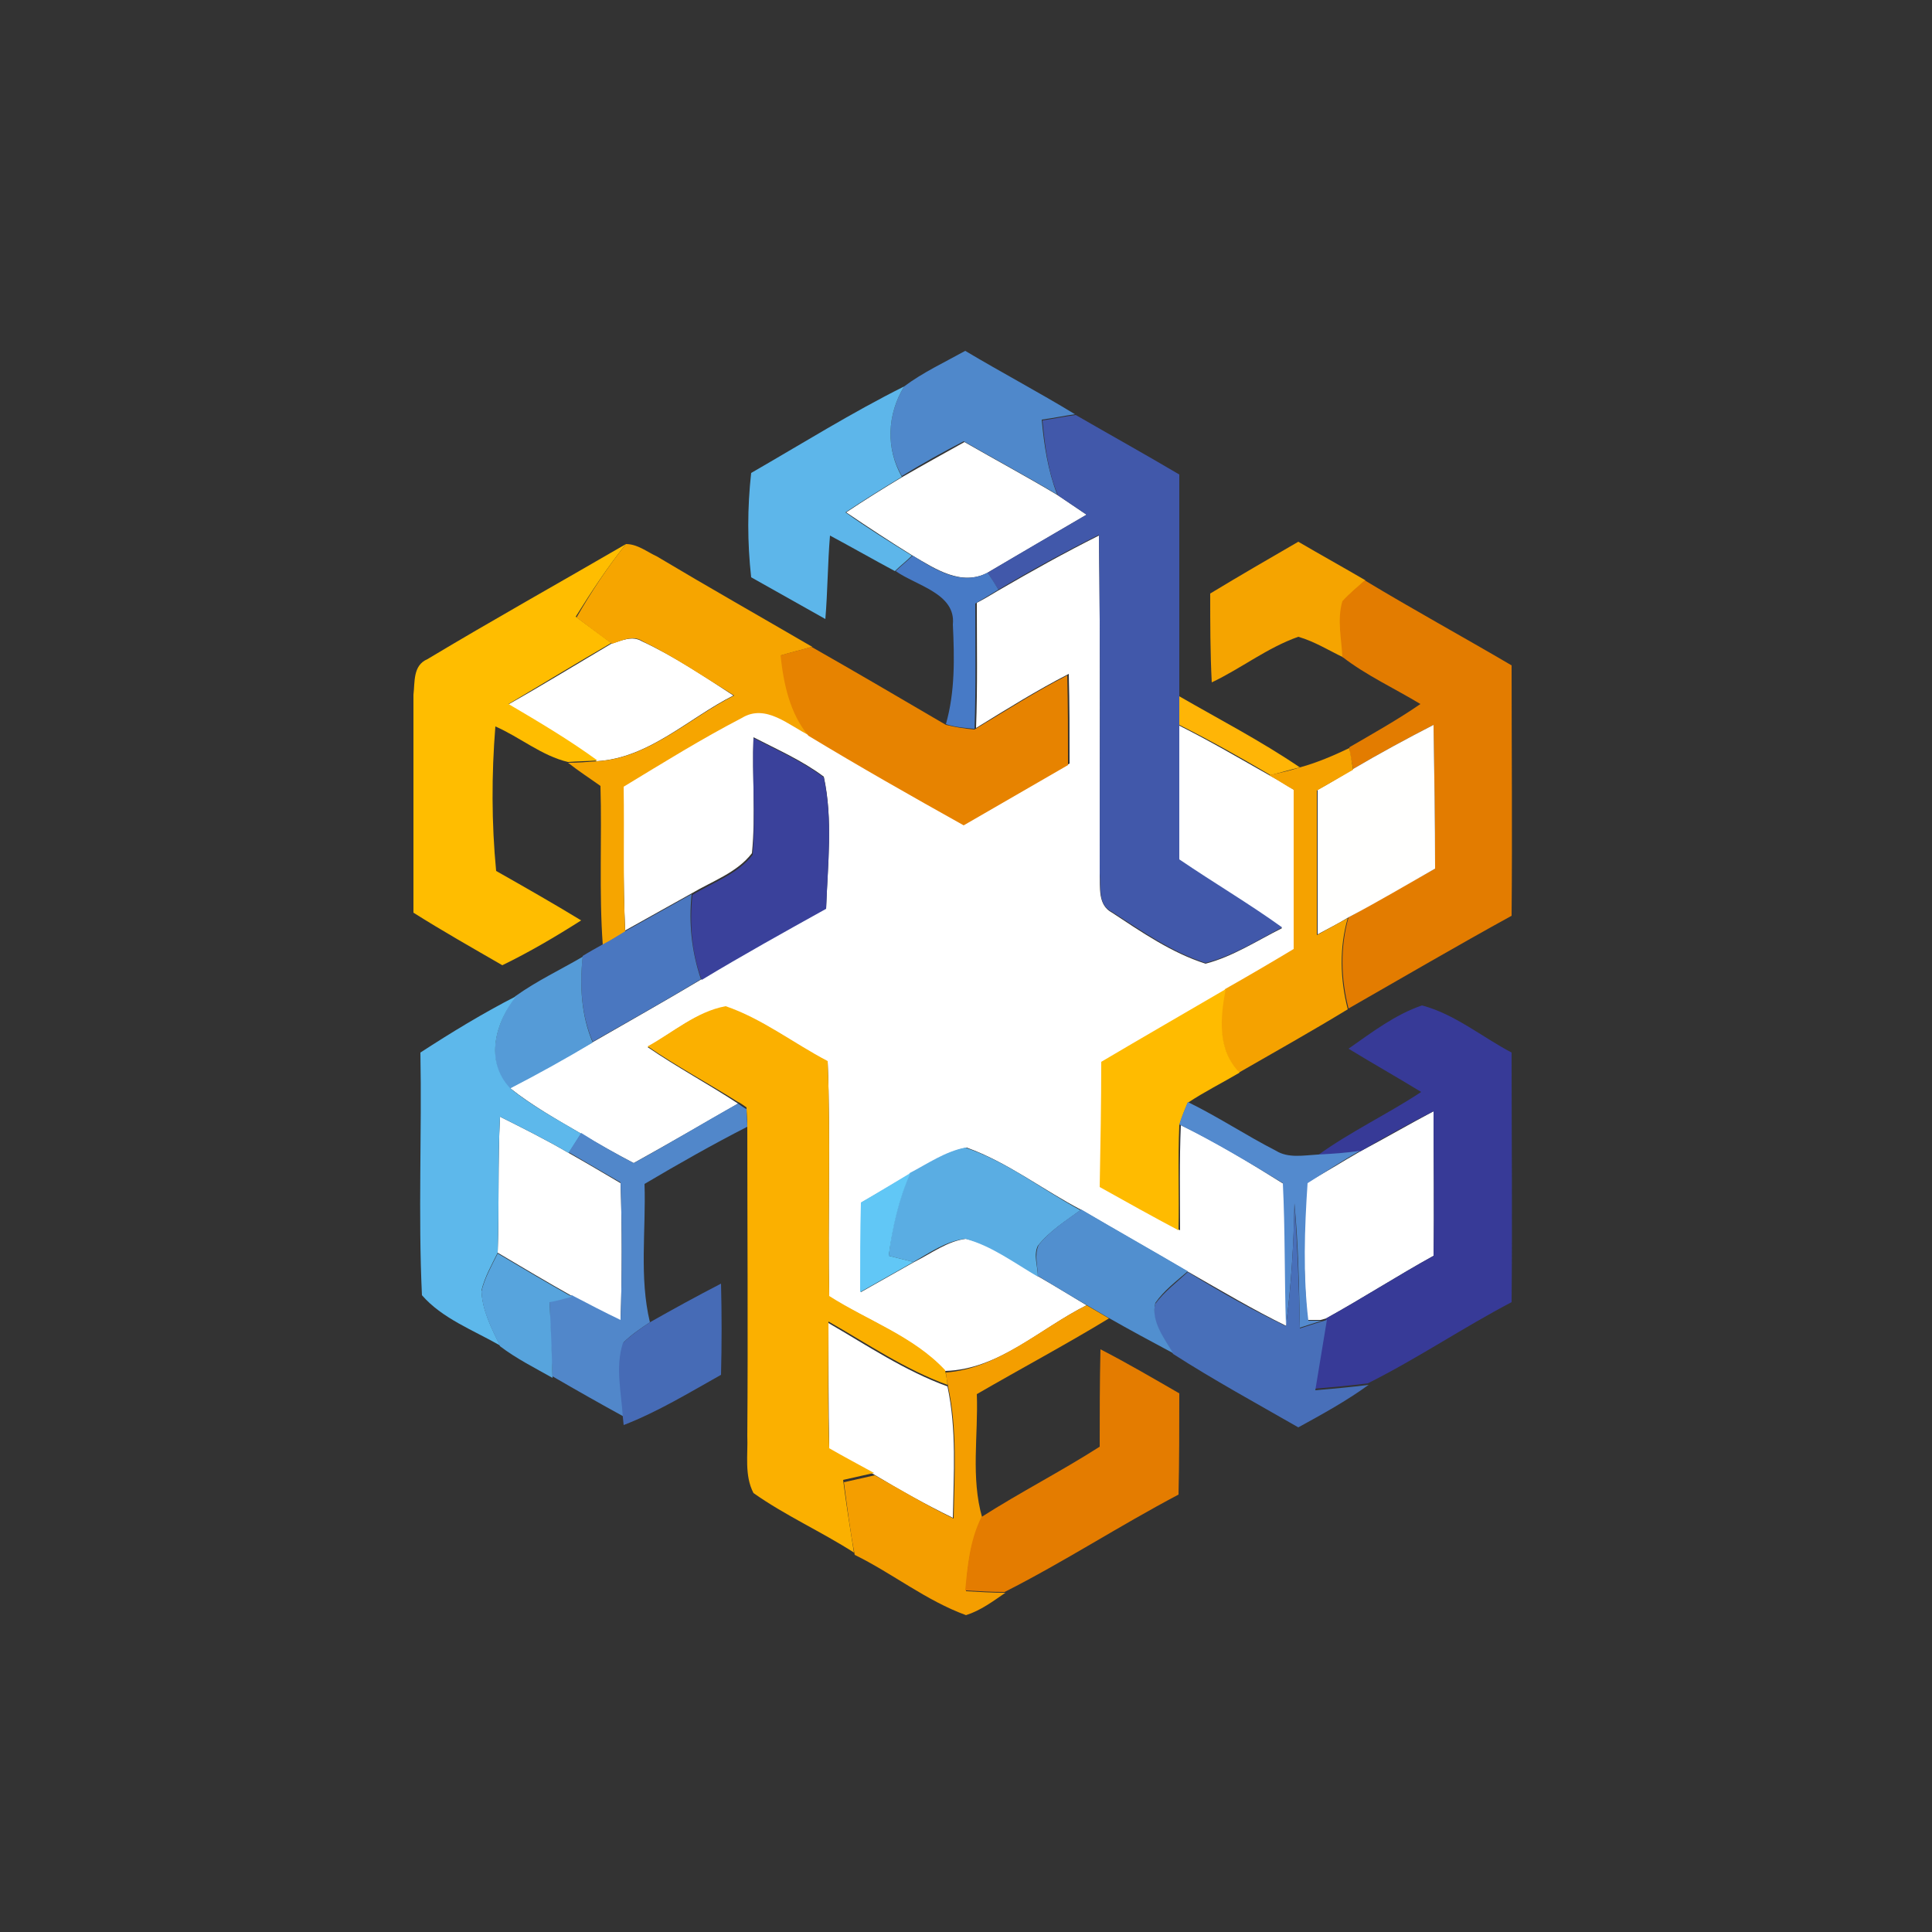 <?xml version="1.0" encoding="utf-8"?>
<!-- Generator: Adobe Illustrator 26.0.3, SVG Export Plug-In . SVG Version: 6.00 Build 0)  -->
<svg version="1.1" id="Layer_1" xmlns="http://www.w3.org/2000/svg" xmlns:xlink="http://www.w3.org/1999/xlink" x="0px" y="0px"
	 viewBox="0 0 250 250" style="enable-background:new 0 0 250 250;" xml:space="preserve">
<rect x="0" y="0" width="250" height="250" fill="#333333" stroke="none"/>
<style type="text/css">
	.st0{fill:#FFFFFF;}
	.st1{fill:#4F88CB;}
	.st2{fill:#5DB6EA;}
	.st3{fill:#4158AA;}
	.st4{fill:#F5A400;}
	.st5{fill:#FFBD00;}
	.st6{fill:#F6A500;}
	.st7{fill:#477AC6;}
	.st8{fill:#E37C00;}
	.st9{fill:#E78300;}
	.st10{fill:#FFB506;}
	.st11{fill:#FFFFFE;}
	.st12{fill:#3A419B;}
	.st13{fill:#F5A200;}
	.st14{fill:#4A77C0;}
	.st15{fill:#559BD7;}
	.st16{fill:#FFBB00;}
	.st17{fill:#5DB8EB;}
	.st18{fill:#FBB000;}
	.st19{fill:#373A97;}
	.st20{fill:#5187CA;}
	.st21{fill:#538ACE;}
	.st22{fill:#5AADE3;}
	.st23{fill:#61C7F6;}
	.st24{fill:#486FB9;}
	.st25{fill:#518FCF;}
	.st26{fill:#57A4DD;}
	.st27{fill:#466BB6;}
	.st28{fill:#F49E00;}
	.st29{fill:#E47C00;}
</style>
<g id="_x23_ffffffff">
	<path class="st0" d="M116.8,61.7c2.6-1.5,5.3-3,8-4.5c4,2.3,8.1,4.5,12.1,6.9c1.2,0.8,2.5,1.7,3.7,2.5c-4.3,2.5-8.5,5-12.8,7.5
		c-3.4,1.8-6.8-0.5-9.7-2.2c-2.9-1.8-5.8-3.7-8.6-5.6C111.9,64.7,114.3,63.2,116.8,61.7z"/>
	<path class="st0" d="M129.2,76.4c4.3-2.5,8.6-4.9,13-7.1c0.2,14.6,0.1,29.2,0.1,43.8c0.1,1.7-0.3,4,1.6,5c3.8,2.5,7.7,5.2,12.1,6.6
		c3.5-0.9,6.7-3,9.9-4.6c-4.3-3.1-8.9-5.8-13.3-8.8c0-5.8,0-11.6,0-17.4c4,2,7.9,4.3,11.8,6.5c1.1,0.6,2.1,1.2,3.2,1.9
		c-0.1,6.8,0,13.7,0,20.6c-3,1.8-5.9,3.5-8.9,5.2c-5.4,3.1-10.8,6.2-16.1,9.4c0,5.4-0.2,10.8-0.1,16.1c3.4,1.8,6.8,3.7,10.2,5.6
		c0-4.5-0.1-9,0.1-13.6c4.6,2.2,9,4.9,13.3,7.6c0.3,6.1,0.2,12.3,0.4,18.4c-4.3-2.1-8.5-4.6-12.7-7c-4.6-2.7-9.2-5.3-13.8-8
		c-5-2.6-9.6-6.2-14.9-8.1c-2.6,0.5-4.9,2.1-7.2,3.3c-2.1,1.3-4.2,2.5-6.4,3.8c-0.1,3.9-0.1,7.8-0.1,11.6c2.3-1.3,4.6-2.6,6.9-3.9
		c2.2-1.1,4.3-2.7,6.7-3c3.5,0.8,6.4,3.1,9.4,4.9c2.1,1.2,4.2,2.5,6.2,3.7c-6,3-11.3,8.3-18.3,8.5c-4.1-4.4-10-6.5-15-9.6
		c-0.2-10.1,0.2-20.3-0.2-30.4c-4.4-2.3-8.4-5.5-13.2-7.1c-3.8,0.7-6.8,3.3-10.1,5.2c3.8,2.6,7.9,4.8,11.7,7.3
		c-4.5,2.6-9,5.2-13.5,7.7c-2.3-1.2-4.6-2.5-6.8-3.8c-3.1-1.8-6.3-3.6-9.2-5.9c3.6-1.9,7.2-3.9,10.8-6c4.7-2.7,9.3-5.3,14-8.1
		c5.3-3.2,10.7-6.2,16.1-9.2c0.2-5.7,0.9-11.5-0.3-17c-2.8-2.1-6-3.5-9.1-5.1c-0.2,5,0.3,10-0.2,15c-1.9,2.5-5.1,3.6-7.8,5.2
		c-2.9,1.6-5.7,3.2-8.6,4.8c-0.3-6.3-0.2-12.5-0.2-18.8c5-3,10-6.2,15.3-8.9c3.1-1.9,6.1,1,8.8,2.3c6.6,4,13.3,7.9,20.1,11.6
		c4.5-2.6,9-5.2,13.5-7.8c0-3.9,0-7.8-0.1-11.6c-4.1,2.1-8.1,4.6-12,7c0.2-5.4,0.1-10.8,0.1-16.2C127.2,77.6,128.2,77,129.2,76.4z"
		/>
	<path class="st0" d="M79.1,83.3c1.3-0.4,2.7-1.1,4-0.3c4.1,1.9,8,4.5,11.8,7c-5.8,2.9-10.9,8.1-17.7,8.5c-3.6-2.7-7.6-5-11.5-7.3
		C70.3,88.6,74.7,85.9,79.1,83.3z"/>
	<path class="st0" d="M176,149c3.2-1.7,6.3-3.5,9.5-5.2c0,6.2,0.1,12.5,0,18.7c-4.7,2.6-9.2,5.5-13.9,8.1l-0.7,0.2
		c-0.4,0-1.2,0-1.7,0c-0.6-5.9-0.5-11.9-0.1-17.8C171.4,151.8,173.7,150.3,176,149z"/>
	<path class="st0" d="M64.7,144.5c3,1.5,6,3,8.9,4.7c2.3,1.3,4.5,2.6,6.7,3.9c0.2,5.9,0.2,11.9,0,17.8c-2.1-1-4.2-2.1-6.3-3.2
		c-3.2-1.8-6.4-3.7-9.6-5.6C64.6,156.3,64.4,150.4,64.7,144.5z"/>
	<path class="st0" d="M107.2,171.2c5,2.9,9.9,6.2,15.4,8.2c1.2,5.6,0.8,11.3,0.7,17c-3.5-1.7-6.9-3.6-10.2-5.6
		c-1.9-1.1-3.8-2.2-5.8-3.2C107.2,182.1,107.2,176.6,107.2,171.2z"/>
</g>
<g id="_x23_4f88cbff">
	<path class="st1" d="M117,50c2.4-1.8,5.2-3.1,7.9-4.6c4.7,2.8,9.6,5.4,14.2,8.2c-1.4,0.2-2.8,0.5-4.3,0.7c0.3,3.3,0.8,6.6,2,9.7
		c-4-2.4-8.1-4.6-12.1-6.9c-2.7,1.4-5.4,2.9-8,4.5C114.6,58,114.8,53.6,117,50z"/>
</g>
<g id="_x23_5db6eaff">
	<path class="st2" d="M97.2,61.2c6.6-3.8,13-7.8,19.8-11.2c-2.2,3.6-2.4,8-0.3,11.7c-2.5,1.5-4.9,3-7.3,4.6c2.8,2,5.7,3.8,8.6,5.6
		c-0.7,0.7-1.5,1.3-2.2,2c-2.8-1.5-5.6-3.1-8.4-4.6c-0.3,3.6-0.3,7.2-0.6,10.8c-3.2-1.8-6.4-3.6-9.6-5.4
		C96.7,70.2,96.7,65.7,97.2,61.2z"/>
</g>
<g id="_x23_4158aaff">
	<path class="st3" d="M134.9,54.4c1.4-0.2,2.8-0.5,4.3-0.7c4.5,2.6,9,5.1,13.4,7.7c0,9.6,0,19.1,0,28.7c0,1.2,0,2.5,0,3.7
		c0,5.8,0,11.6,0,17.4c4.4,3,9,5.7,13.3,8.8c-3.2,1.7-6.4,3.7-9.9,4.6c-4.4-1.4-8.2-4.1-12.1-6.6c-1.9-0.9-1.4-3.2-1.6-5
		c0-14.6,0.1-29.2-0.1-43.8c-4.4,2.2-8.8,4.6-13,7.1c-0.4-0.6-1.1-1.7-1.4-2.2c4.2-2.5,8.5-5,12.8-7.5c-1.2-0.8-2.5-1.7-3.7-2.5
		C135.6,61,135.2,57.7,134.9,54.4z"/>
</g>
<g id="_x23_f5a400ff">
	<path class="st4" d="M156.6,76.8c3.8-2.3,7.6-4.5,11.4-6.7c2.9,1.7,5.8,3.3,8.7,5c-1,0.9-2,1.7-2.9,2.7c-0.7,2.4-0.2,4.9,0.1,7.3
		c-1.9-0.9-3.8-2.1-5.9-2.7c-4,1.4-7.4,4.1-11.2,5.9C156.6,84.4,156.6,80.6,156.6,76.8z"/>
</g>
<g id="_x23_ffbd00ff">
	<path class="st5" d="M55.3,85.3c8.5-5.1,17.1-9.9,25.7-14.9c-2.4,3-4.5,6.2-6.5,9.4c1.5,1.1,3.1,2.3,4.6,3.4
		c-4.5,2.6-8.9,5.3-13.3,7.9c3.9,2.3,7.8,4.6,11.5,7.3c-1.3,0.1-2.5,0.1-3.8,0.2c-3.4-0.8-6.2-3.2-9.4-4.6
		c-0.5,6.2-0.5,12.5,0.1,18.7c3.7,2.1,7.4,4.2,11,6.4c-3.3,2.1-6.7,4.1-10.2,5.8c-3.8-2.2-7.7-4.4-11.5-6.8c0-9.4,0-18.8,0-28.2
		C53.7,88.3,53.4,86.1,55.3,85.3z"/>
</g>
<g id="_x23_f6a500ff">
	<path class="st6" d="M81,70.4c1.5,0,2.7,1,4,1.6c6.7,4,13.4,7.8,20.1,11.7c-1.4,0.4-2.7,0.7-4,1.1c0.4,3.7,1.2,7.5,3.7,10.4
		c-2.7-1.3-5.7-4.2-8.8-2.3c-5.2,2.7-10.2,5.8-15.3,8.9c0.1,6.3-0.1,12.5,0.2,18.8c-1,0.6-1.9,1.1-2.9,1.7
		c-0.5-6.9-0.1-13.8-0.3-20.6c-1.4-1-2.8-1.9-4.2-3c1.3,0,2.5-0.1,3.8-0.2c6.7-0.4,11.9-5.6,17.7-8.5c-3.9-2.4-7.7-5-11.8-7
		c-1.3-0.9-2.7-0.1-4,0.3c-1.6-1.1-3.1-2.3-4.6-3.4C76.5,76.6,78.6,73.4,81,70.4z"/>
</g>
<g id="_x23_477ac6ff">
	<path class="st7" d="M115.9,73.9c0.7-0.7,1.5-1.3,2.2-2c2.9,1.8,6.3,4,9.7,2.2c0.4,0.6,1.1,1.7,1.4,2.2c-1,0.6-2,1.2-3,1.8
		c0,5.4,0.1,10.8-0.1,16.2c-1.2-0.1-2.5-0.2-3.7-0.6c1.2-4.2,1.1-8.6,0.9-12.9C123.7,76.8,118.6,75.8,115.9,73.9z"/>
</g>
<g id="_x23_e37c00ff">
	<path class="st8" d="M173.7,77.8c0.9-1,1.9-1.8,2.9-2.7c6.3,3.8,12.7,7.3,19,11c0,10.8,0.1,21.6,0,32.4c-7.1,3.9-14.1,8-21.1,12
		c-1-3.9-1.1-7.9,0-11.8c3.8-2.1,7.4-4.2,11.2-6.3c0-6.2-0.1-12.4-0.2-18.6c-3.5,1.8-7,3.7-10.4,5.7c-0.2-0.9-0.4-1.8-0.5-2.8
		c3.1-1.8,6.3-3.6,9.2-5.6c-3.3-2-7-3.7-10.1-6.1C173.6,82.7,173,80.2,173.7,77.8z"/>
</g>
<g id="_x23_e78300ff">
	<path class="st9" d="M101,84.8c1.3-0.4,2.7-0.7,4-1.1c5.8,3.3,11.6,6.7,17.4,10.1c1.2,0.3,2.5,0.5,3.7,0.6c4-2.4,7.9-4.9,12-7
		c0.1,3.9,0.1,7.7,0.1,11.6c-4.5,2.6-9,5.2-13.5,7.8c-6.8-3.8-13.5-7.6-20.1-11.6C102.2,92.3,101.4,88.5,101,84.8z"/>
</g>
<g id="_x23_ffb506ff">
	<path class="st10" d="M152.6,90.1c5.2,3,10.6,5.8,15.6,9.2c-1.3,0.3-2.6,0.7-3.8,1c-3.9-2.3-7.8-4.5-11.8-6.5
		C152.6,92.6,152.6,91.3,152.6,90.1z"/>
</g>
<g id="_x23_fffffeff">
	<path class="st11" d="M175.1,99.5c3.4-2,6.9-3.9,10.4-5.7c0.1,6.2,0.2,12.4,0.2,18.6c-3.7,2.1-7.4,4.3-11.2,6.3
		c-1.3,0.8-2.7,1.5-4,2.2c0-6.2,0-12.5,0-18.7C172,101.4,173.6,100.4,175.1,99.5z"/>
</g>
<g id="_x23_3a419bff">
	<path class="st12" d="M97.5,95.5c3.1,1.6,6.3,3,9.1,5.1c1.2,5.6,0.5,11.4,0.3,17c-5.4,3-10.8,6-16.1,9.2c-1.3-3.5-1.6-7.3-1.2-11
		c2.6-1.6,5.9-2.7,7.8-5.2C97.8,105.5,97.3,100.5,97.5,95.5z"/>
</g>
<g id="_x23_f5a200ff">
	<path class="st13" d="M168.2,99.3c2.2-0.6,4.3-1.5,6.4-2.5c0.2,0.9,0.3,1.8,0.5,2.8c-1.6,0.9-3.1,1.8-4.7,2.7c0,6.2,0,12.5,0,18.7
		c1.3-0.7,2.7-1.5,4-2.2c-1.1,3.8-1,7.9,0,11.8c-4.6,2.8-9.4,5.5-14.1,8.2c-2.8-3-2.5-7.1-1.8-10.8c3-1.7,5.9-3.4,8.9-5.2
		c0-6.9,0-13.7,0-20.6c-1.1-0.6-2.1-1.3-3.2-1.9C165.7,100,167,99.7,168.2,99.3z"/>
</g>
<g id="_x23_4a77c0ff">
	<path class="st14" d="M80.9,120.5c2.9-1.6,5.7-3.2,8.6-4.8c-0.4,3.7,0,7.5,1.2,11c-4.6,2.8-9.3,5.4-14,8.1
		c-1.5-3.5-1.7-7.3-1.3-11.1c0.8-0.5,1.7-1,2.6-1.5C79,121.7,79.9,121.1,80.9,120.5z"/>
</g>
<g id="_x23_559bd7ff">
	<path class="st15" d="M66.7,128.9c2.8-2,5.8-3.4,8.7-5.1c-0.4,3.7-0.2,7.6,1.3,11.1c-3.5,2.1-7.1,4.1-10.8,6
		C62.7,137.3,64.1,132.4,66.7,128.9z"/>
</g>
<g id="_x23_ffbb00ff">
	<path class="st16" d="M142.5,137.4c5.4-3.2,10.8-6.3,16.1-9.4c-0.7,3.7-1.1,7.8,1.8,10.8c-2.2,1.3-4.6,2.5-6.7,3.9
		c-0.4,0.9-0.8,1.9-1.1,2.9c-0.2,4.5,0,9-0.1,13.6c-3.4-1.8-6.8-3.7-10.2-5.6C142.4,148.1,142.5,142.7,142.5,137.4z"/>
</g>
<g id="_x23_5db8ebff">
	<path class="st17" d="M54.4,136.2c4-2.6,8.1-5.1,12.4-7.3c-2.7,3.4-4.1,8.4-0.8,11.9c2.8,2.3,6,4,9.2,5.9c-0.4,0.6-1.2,1.9-1.6,2.5
		c-2.9-1.7-5.9-3.2-8.9-4.7c-0.3,5.9-0.1,11.8-0.3,17.6c-0.8,1.6-1.7,3.2-2.1,4.9c0.1,2.5,1.3,4.9,2.4,7.1c-3.5-2-7.5-3.5-10.1-6.5
		C54.1,157.1,54.6,146.6,54.4,136.2z"/>
</g>
<g id="_x23_fbb000ff">
	<path class="st18" d="M83.8,135.4c3.3-1.8,6.3-4.5,10.1-5.2c4.7,1.6,8.8,4.8,13.2,7.1c0.4,10.1,0,20.3,0.2,30.4
		c5,3.2,10.9,5.2,15,9.6c0.1,0.5,0.3,1.5,0.3,1.9c-5.5-2-10.3-5.3-15.4-8.2c0,5.5-0.1,10.9,0.1,16.4c1.9,1.1,3.8,2.1,5.8,3.2
		c-1.3,0.3-2.7,0.6-4,0.9c0.4,3.1,0.9,6.3,1.4,9.4c-4.2-2.7-8.9-4.8-13-7.7c-1.2-2.3-0.7-5-0.8-7.4c0.1-13.4,0-26.8,0-40.2
		c0-0.6-0.1-1.8-0.1-2.3c-0.3-0.2-0.8-0.6-1.1-0.7C91.7,140.2,87.6,138,83.8,135.4z"/>
</g>
<g id="_x23_373a97ff">
	<path class="st19" d="M174.5,135.7c3-2.1,6-4.4,9.5-5.6c4.2,1.1,7.8,4.1,11.6,6.1c0,10.8,0.1,21.6,0,32.3
		c-6.3,3.3-12.2,7.3-18.6,10.5c-2.3,0.3-4.6,0.5-6.9,0.7c0.5-3,1-6,1.5-9.1c4.7-2.6,9.2-5.5,13.9-8.1c0.1-6.2,0-12.5,0-18.7
		c-3.2,1.6-6.4,3.4-9.5,5.2c-1.8,0.2-3.7,0.4-5.5,0.5c4.3-3.1,9-5.3,13.4-8.2C180.8,139.4,177.6,137.6,174.5,135.7z"/>
</g>
<g id="_x23_5187caff">
	<path class="st20" d="M82,150.5c4.6-2.5,9-5.2,13.5-7.7c0.3,0.2,0.8,0.6,1.1,0.7c0,0.6,0.1,1.8,0.1,2.3c-4.5,2.3-8.9,4.8-13.3,7.4
		c0.2,6-0.7,12.1,0.7,17.9c-1.2,0.8-2.4,1.6-3.4,2.6c-1,3.1-0.2,6.4,0,9.6c-3.1-1.7-6.1-3.4-9.2-5.2c-0.2-3.2-0.3-6.5-0.4-9.8
		c0.7-0.2,2.2-0.5,2.9-0.7c2.1,1.1,4.2,2.2,6.3,3.2c0.2-5.9,0.2-11.9,0-17.8c-2.2-1.3-4.5-2.6-6.7-3.9c0.4-0.6,1.2-1.9,1.6-2.5
		C77.4,148,79.7,149.3,82,150.5z"/>
</g>
<g id="_x23_538aceff">
	<path class="st21" d="M152.6,145.5c0.3-1,0.7-1.9,1.1-2.9c3.9,1.9,7.5,4.3,11.4,6.3c1.6,1,3.6,0.6,5.4,0.5c1.8-0.1,3.7-0.2,5.5-0.5
		c-2.3,1.3-4.6,2.8-6.8,4.2c-0.4,5.9-0.6,11.9,0.1,17.8c0.4,0,1.2,0,1.7,0c-0.9,0.3-1.9,0.6-2.8,0.9c-0.1-5.4-0.2-10.8-0.7-16.1
		c-0.1,5.3-0.4,10.6-1.1,15.8c-0.2-6.1-0.1-12.3-0.4-18.4C161.6,150.4,157.2,147.8,152.6,145.5z"/>
</g>
<g id="_x23_5aade3ff">
	<path class="st22" d="M117.7,151.8c2.3-1.2,4.6-2.8,7.2-3.3c5.4,1.8,9.9,5.4,14.9,8.1c-1.9,1.4-4,2.7-5.5,4.6c-0.6,1.2,0,2.7,0,4
		c-3.1-1.8-6-4-9.4-4.9c-2.5,0.3-4.6,1.8-6.7,3c-0.8-0.2-2.4-0.6-3.2-0.8C115.4,158.8,116.3,155.2,117.7,151.8z"/>
</g>
<g id="_x23_61c7f6ff">
	<path class="st23" d="M111.4,155.6c2.1-1.2,4.2-2.5,6.4-3.8c-1.5,3.4-2.3,7-2.8,10.7c0.8,0.2,2.4,0.6,3.2,0.8
		c-2.3,1.3-4.6,2.6-6.9,3.9C111.3,163.3,111.3,159.4,111.4,155.6z"/>
</g>
<g id="_x23_486fb9ff">
	<path class="st24" d="M167.5,155.8c0.4,5.4,0.6,10.8,0.7,16.1c0.9-0.3,1.9-0.6,2.8-0.9l0.7-0.2c-0.5,3-1,6.1-1.5,9.1
		c2.3-0.2,4.6-0.4,6.9-0.7c-2.9,2.1-6,3.8-9.1,5.5c-5.4-3.1-10.9-6.1-16.2-9.5c-1.1-2-3-4.1-2.3-6.5c1.2-1.6,2.8-2.8,4.2-4.1
		c4.1,2.5,8.3,4.9,12.7,7C167.1,166.3,167.4,161,167.5,155.8z"/>
</g>
<g id="_x23_518fcfff">
	<path class="st25" d="M134.4,161.1c1.5-1.9,3.6-3.2,5.5-4.6c4.6,2.7,9.2,5.3,13.8,8c-1.5,1.3-3.1,2.5-4.2,4.1
		c-0.6,2.4,1.2,4.6,2.3,6.5c-2.8-1.5-5.6-3-8.4-4.6c-1-0.6-1.9-1.1-2.9-1.7c-2.1-1.2-4.2-2.5-6.2-3.7
		C134.3,163.9,133.8,162.4,134.4,161.1z"/>
</g>
<g id="_x23_57a4ddff">
	<path class="st26" d="M62.3,167.1c0.4-1.7,1.3-3.3,2.1-4.9c3.2,1.9,6.4,3.8,9.6,5.6c-0.7,0.2-2.2,0.6-2.9,0.7
		c0.2,3.2,0.3,6.5,0.4,9.8c-2.3-1.3-4.7-2.5-6.8-4.1C63.6,171.9,62.4,169.6,62.3,167.1z"/>
</g>
<g id="_x23_466bb6ff">
	<path class="st27" d="M84.1,171.1c3-1.7,6.1-3.4,9.2-5c0.1,3.9,0.1,7.8,0,11.8c-4.1,2.3-8.2,4.8-12.6,6.5l-0.1-1
		c-0.2-3.2-1-6.5,0-9.6C81.7,172.7,82.9,171.9,84.1,171.1z"/>
</g>
<g id="_x23_f49e00ff">
	<path class="st28" d="M140.6,168.9c1,0.6,1.9,1.1,2.9,1.7c-5.6,3.4-11.4,6.5-17.1,9.8c0.2,5.3-0.8,10.8,0.7,16
		c-1.5,2.9-1.9,6.2-2.1,9.5c1.7,0.1,3.4,0.2,5.1,0.2c-1.6,1.1-3.2,2.3-5.1,2.9c-5.2-1.9-9.5-5.4-14.4-7.8c-0.6-3.1-1-6.3-1.4-9.4
		c1.3-0.3,2.7-0.6,4-0.9c3.4,1.9,6.7,3.9,10.2,5.6c0.1-5.7,0.5-11.4-0.7-17c-0.1-0.5-0.3-1.5-0.3-1.9
		C129.2,177.1,134.6,171.9,140.6,168.9z"/>
</g>
<g id="_x23_e47c00ff">
	<path class="st29" d="M142.4,174.6c3.5,1.8,6.9,3.8,10.2,5.7c0,4.3,0,8.7-0.1,13.1c-7.6,4-14.8,8.7-22.5,12.6
		c-1.7,0-3.4-0.1-5.1-0.2c0.3-3.2,0.6-6.5,2.1-9.5c5-3.2,10.3-5.9,15.3-9.1C142.3,183,142.3,178.8,142.4,174.6z"/>
</g>
</svg>
